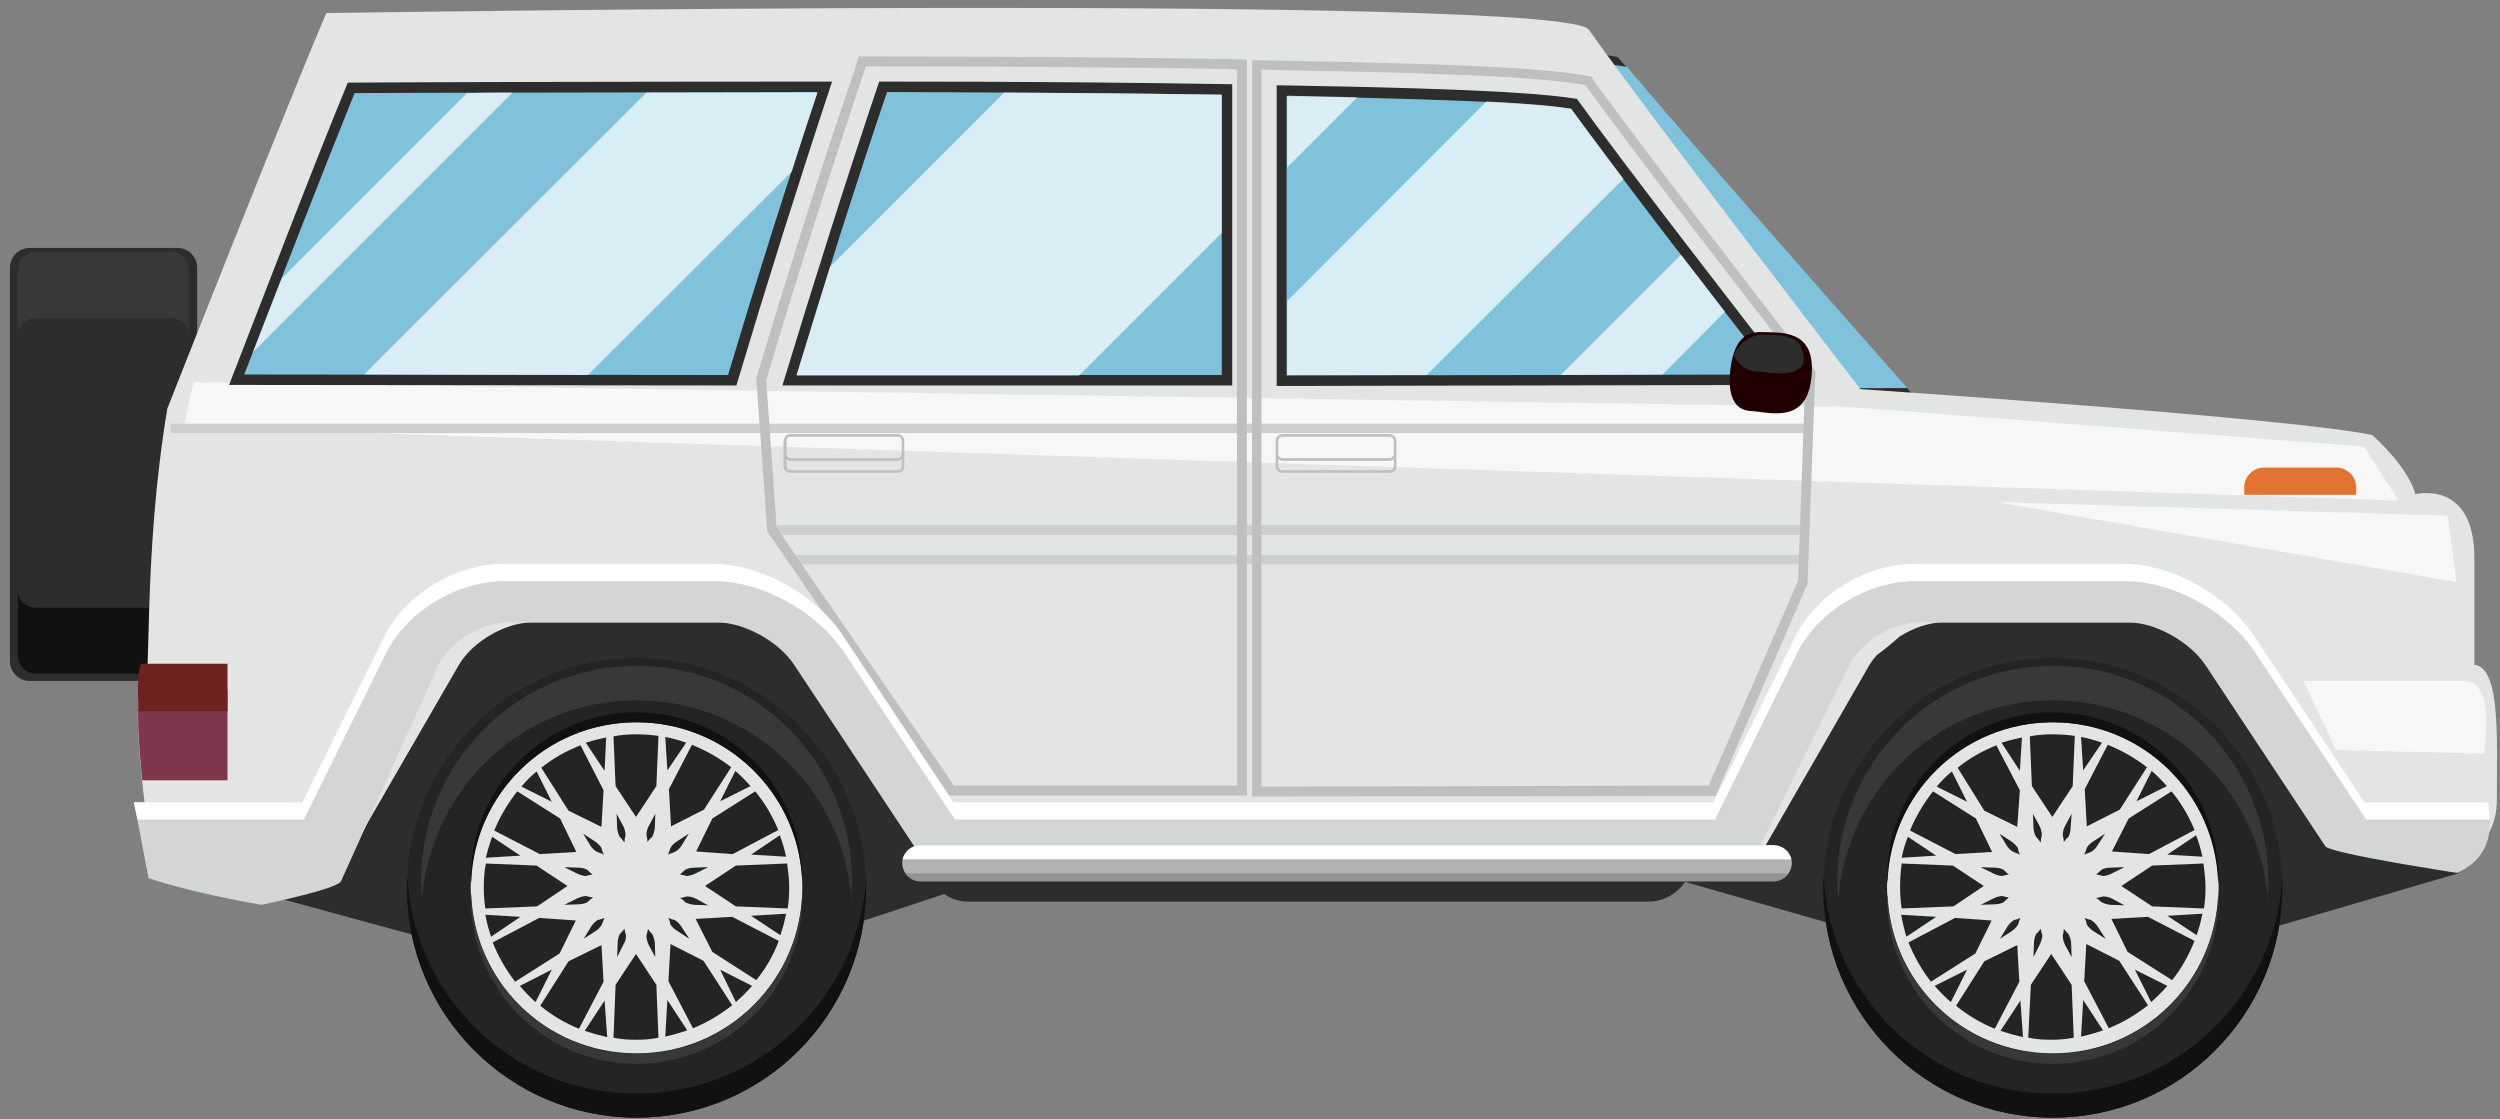 <svg version="1.2" xmlns="http://www.w3.org/2000/svg" viewBox="0 0 478 214" width="478" height="214">
	<rect x="0" y="0" width="478" height="214" fill="#808080" stroke="none"/>
	<title>-e-10</title>
	<style>
		.s0 { fill: #2d2d2d } 
		.s1 { fill: #80c2dc } 
		.s2 { fill: #383838 } 
		.s3 { fill: #111111 } 
		.s4 { fill: #e3e5e5 } 
		.s5 { opacity: .7;fill: #ffffff } 
		.s6 { fill: #cecece } 
		.s7 { fill: #bfbfbf } 
		.s8 { fill: #d4d6d6 } 
		.s9 { fill: #ffffff } 
		.s10 { fill: #242424 } 
		.s11 { fill: #b2b2b2 } 
		.s12 { fill: #939393 } 
		.s13 { fill: #7f374d } 
		.s14 { fill: #70221e } 
		.s15 { fill: #e37333 } 
		.s16 { fill: #200000 } 
	</style>
	<g id="-e-10">
		<g id="&lt;Group&gt;">
			<path id="&lt;Path&gt;" class="s0" d="m269.2 76.3l97.1-0.2c-13.5-15.2-42.9-48.5-57-65.2-4.9-0.9-13.6-2.2-56.2-3.1z"/>
			<path id="&lt;Path&gt;" class="s1" d="m258.6 9.9c39.4 0.9 48.3 2.2 52.5 2.9 13.4 15.9 40 46 53.6 61.4l-91 0.1z"/>
			<g id="&lt;Group&gt;">
				<g id="&lt;Group&gt;">
					<g id="&lt;Group&gt;">
						<path id="&lt;Path&gt;" class="s0" d="m37.7 126.5c0 2-1.7 3.7-3.8 3.7h-28.2c-2.1 0-3.8-1.7-3.8-3.7v-75.3c0-2.1 1.7-3.8 3.8-3.8h28.2c2.1 0 3.8 1.7 3.8 3.8z"/>
						<path id="&lt;Path&gt;" class="s2" d="m32.7 48.1h-25.8c-1.9 0-3.5 1.6-3.5 3.5v12.6c0-1.9 1.6-3.4 3.5-3.4h25.8c1.9 0 3.4 1.5 3.4 3.4v-12.6c0-1.9-1.5-3.5-3.4-3.5z"/>
						<path id="&lt;Path&gt;" class="s3" d="m32.7 128.8h-25.8c-1.9 0-3.5-1.5-3.5-3.4v-12.6c0 1.9 1.6 3.4 3.5 3.4h25.8c1.9 0 3.4-1.5 3.4-3.4v12.6c0 1.9-1.5 3.4-3.4 3.4z"/>
					</g>
					<path id="&lt;Path&gt;" class="s0" d="m323.6 163.9c0 4.7-3.8 8.5-8.5 8.5h-129.9c-4.6 0-8.4-3.8-8.4-8.5 0-4.6 3.8-8.4 8.4-8.4h129.9c4.7 0 8.5 3.8 8.5 8.4z"/>
					<path id="&lt;Path&gt;" class="s4" d="m45.2 162.4h427.8c2.7-2 4.4-5 4.4-9.6 0-11.9 0.7-25.1-4.3-25.7v-20.4c0-15.1-11.3-12.2-11.3-12.2 0 0-0.7-4.4-8.2-11.3-14.4-3.2-97.9-8.8-97.9-8.8 0 0-40.3-52.3-51.9-68.7-4.4-6.9-241.4-3.2-241.4-3.2-7.1 16.5-30.4 75.6-30.4 75.6-4.7 27.9-3 53.4-4.4 53.4-3.1 0 0.6 26.3 0.6 26.3 0 0 7.3 2.4 17 4.6z"/>
					<path id="&lt;Path&gt;" class="s5" d="m458.6 95.7l-423.5-14.1 1.9-8.5 316.2 4.7 98.8 7.6z"/>
					<path id="&lt;Compound Path&gt;" fill-rule="evenodd" class="s6" d="m345.7 81v1.8h-313.1v-1.8zm0 25.1v1.8h-193.8v-1.8zm-1.5-5.7v1.9h-196.1v-1.9z"/>
					<g id="&lt;Group&gt;">
						<g id="&lt;Group&gt;">
							<path id="&lt;Compound Path&gt;" fill-rule="evenodd" class="s7" d="m239.4 152.3v-140.8l4.7 0.1c42.7 0.7 52.4 1.8 58.2 2.7l1.9 0.3 1.1 1.6c10.2 14 32.5 42.8 41.6 54.5l0.2 0.3-1.5 40.6-17.6 40.6zm1.8-139v137.1l85.5-0.2 17.1-39.2 1.4-39.5c-9.2-11.9-31.3-40.3-41.4-54.3l-0.7-0.9-1.1-0.2c-5.7-0.9-15.4-2-57.9-2.7zm-2.8 138.8h-57l-34.7-50.5-2.1-29.2v-0.1c6.2-20.6 12.2-39.7 18.6-58.3l1-3.2h3.4c29.8 0 46.7 0.2 67.6 0.5l3.2 0.1zm-56-1.9h54.1v-136.9l-1.4-0.1c-20.8-0.3-37.7-0.5-67.5-0.5h-2l-0.7 1.9c-6.2 18.6-12.3 37.6-18.4 58.1l2 28.2z"/>
						</g>
					</g>
					<g id="&lt;Group&gt;">
						<path id="&lt;Compound Path&gt;" fill-rule="evenodd" class="s0" d="m244.1 16.3c44.2 0.7 52.6 1.9 57.4 2.6 10.1 14 31.8 41.9 41.7 54.7l-99.1 0.2zm-103.3 57.4l-97-0.1c5.4-13.9 16.4-42.6 22.7-57.8 12.8-0.1 57.3-0.2 92.6-0.2-6.4 19.3-12.5 38.7-18.3 58.1zm94.8-57.6v57.6h-86c5.9-19.4 12-38.8 18.5-58.1 30.9 0 48.1 0.2 67.5 0.5z"/>
					</g>
					<path id="&lt;Compound Path&gt;" class="s1" d="m152.3 71.7c5.8-19 11.4-36.7 17.3-54.1 28 0.1 44.5 0.2 64 0.5v53.6zm-105.6-0.1c5.8-15.1 15.3-39.5 21.1-53.8 13.9-0.1 54.7-0.1 88.5-0.2-5.8 17.4-11.4 35.1-17.1 54.1zm199.3-53.2c41.1 0.7 50.1 1.8 54.4 2.4 9.3 12.9 27.2 36.1 38.7 50.8l-93.1 0.2z"/>
					<g id="&lt;Group&gt;">
						<path id="&lt;Compound Path&gt;" fill-rule="evenodd" class="s0" d="m317.6 167.3l76.4 21.9 76.3-22.3c0 0-16.4-6.3-24.8-5.1l-19.9-34.6c-2.6-4.5-9-8.2-14.2-8.2h-39.9c-2.7 0-5.7 1.1-8.3 2.7q-2.1 1.9-4.4 3.6-0.8 0.9-1.4 1.9l-19.9 34.6c-0.1 0-0.6 0.1-1.6 0.2 0 0.1-18.3 5.2-18.3 5.3zm-140.8-5.4q0 0-0.1 0-0.1 0-0.2 0-0.2 0-0.4 0-0.1 0-0.1-0.1-0.2 0-0.3 0l-19.9-34.6c-2.6-4.5-8.9-8.2-14.1-8.2h-39.9c-5.2 0-11.5 3.7-14.1 8.2l-20 34.6q-0.1 0.1-0.3 0.2-0.2 0.2-0.5 0.4l-34.6 3.6 89.4 24.4 91-30.1c-0.1-0.1-35.9 1.8-35.9 1.6z"/>
					</g>
					<g id="&lt;Group&gt;">
						<path id="&lt;Path&gt;" class="s8" d="m65.2 168.5l18.6-41.3c2.2-4.5 8.2-8.2 13.4-8.2h39.9c5.2 0 11.9 3.7 14.8 8.2l22.9 34.6c1 1.4 161 1.4 161.7 0l17.1-34.6c2.2-4.5 8.2-8.2 13.4-8.2h39.9c5.2 0 11.8 3.7 14.8 8.2l22.9 34.6c0.9 1.4 25.2 5.1 25.2 5.1 4-1.8 6.7-5.1 6.2-10.8q-0.1-1.3-0.2-2.7h-23.7l-21.1-31.8c-5.3-8-15.8-13.8-25-13.8h-39.9c-9.3 0-18.8 5.8-22.8 13.8l-15.7 31.8h-145.3l-21.1-31.8c-5.2-8-15.8-13.8-25-13.8h-39.9c-9.2 0-18.8 5.8-22.8 13.8l-15.7 31.8h-32.2c0.9 4.4 2.8 14.5 2.8 14.5 0 0 7.6 2.7 21.6 5.1 0 0 14.5-3 15.2-4.5z"/>
						<path id="&lt;Path&gt;" class="s9" d="m58.1 156.7l15.7-31.8c4-8 13.5-13.8 22.8-13.8h39.9c9.2 0 19.7 5.8 25 13.8l21.1 31.8h145.3l15.7-31.8c3.9-8 13.5-13.8 22.7-13.8h39.9c9.3 0 19.8 5.8 25.1 13.8l21.1 31.8h23.6c0-0.2 0-0.4 0-0.6q-0.1-1.3-0.2-2.7h-23.7l-21.1-31.8c-5.3-8-15.8-13.8-25-13.8h-39.9c-9.3 0-18.8 5.8-22.8 13.8l-15.7 31.8h-145.3l-21.1-31.8c-5.2-8-15.8-13.8-25-13.8h-39.9c-9.2 0-18.8 5.8-22.8 13.8l-15.7 31.8h-32.2q0.4 1.8 0.7 3.3z"/>
					</g>
					<g id="&lt;Group&gt;">
						<path id="&lt;Path&gt;" fill-rule="evenodd" class="s10" d="m121.7 213.7c-24.3 0-43.9-19.7-43.9-44 0-24.2 19.6-43.9 43.9-43.9 24.3 0 43.9 19.7 43.9 43.9 0 24.3-19.6 44-43.9 44z"/>
						<path id="&lt;Compound Path&gt;" fill-rule="evenodd" class="s4" d="m121.7 201.4c-17.5 0-31.7-14.1-31.7-31.7 0-17.5 14.2-31.6 31.7-31.6 17.5 0 31.7 14.1 31.7 31.6 0 17.6-14.2 31.7-31.7 31.7zm29.2-31.7c0 1.4-0.1 2.7-0.3 4l-9.9-0.4-5.9-3.9 5.9-3.9 9.8-0.4c0.2 1.5 0.4 3.1 0.4 4.6zm-21.9 6.2q0.8 0.5 1.3 1.3l1.5 2.3-2.3-1.5q-0.8-0.5-1.3-1.2-0.1-0.7-0.4-1.3 0.6 0.3 1.2 0.4zm-1.3-12.5q0.3-0.6 0.5-1.3 0.4-0.7 1.2-1.2l2.3-1.5-1.4 2.3q-0.5 0.8-1.3 1.2-0.6 0.2-1.3 0.5zm3.3 9.1q-0.4-0.5-1-0.8 0.7-0.1 1.3-0.3 0.9 0 1.7 0.4l2.4 1.3-2.7-0.1q-0.9-0.1-1.7-0.5zm2-5.5q-0.8 0.4-1.7 0.5-0.6-0.2-1.3-0.3 0.5-0.4 1-0.9 0.8-0.4 1.7-0.4l2.7-0.1zm0.1-4.2l3.1-6.3 8.2-5.2c1.8 2.2 3.3 4.7 4.4 7.4l-8.7 4.6zm1.5-8l-6.3 3.2-0.4-7.1 4.4-8.5c2.7 1.1 5.2 2.5 7.5 4.3zm-7-7.5l-0.4-6.4q2 0.4 4 1.1zm0 43.9l3.8 5.8q-2 0.7-4.2 1.2zm0.2-3.6l0.4-7.1 6.3 3.2 5.5 8.5c-2.3 1.8-4.8 3.3-7.5 4.4zm5.2-11.9l7-0.4 8.9 4.6c-1 2.7-2.5 5.3-4.3 7.5l-8.4-5.4zm10.6-0.6l6.7-0.4q-0.4 2.1-1.1 4.1zm0-11.7l5.5-3.7c0.5 1.3 0.9 2.7 1.2 4.1zm-0.1-13.1l-5.8 2.9 2.9-5.8q1.5 1.3 2.9 2.9zm-17.6-9.6l-0.4 9.6-3.9 5.9-3.9-5.9-0.4-9.5c1.4-0.3 2.9-0.4 4.3-0.4 1.5 0 2.9 0.1 4.3 0.3zm-2 36.9q0.3 0.5 0.8 1 0.4 0.7 0.5 1.7l0.1 2.7-1.3-2.4q-0.4-0.9-0.4-1.7 0.2-0.7 0.3-1.3zm-0.3-17.9q0-0.9 0.4-1.7l1.3-2.4-0.1 2.7q-0.1 0.9-0.5 1.7-0.5 0.4-0.9 1 0-0.7-0.2-1.3zm-5.5 20.6q0-0.9 0.4-1.7 0.5-0.5 0.9-1 0.1 0.6 0.3 1.3 0 0.9-0.5 1.7l-1.2 2.4zm-0.2-24.7l1.3 2.4q0.4 0.9 0.4 1.7-0.2 0.7-0.2 1.4-0.4-0.6-0.9-1.1-0.4-0.7-0.5-1.7zm-25.4 14c0-1.5 0.1-3.1 0.4-4.5l9.7 0.4 5.9 3.9-5.8 3.9-9.9 0.4c-0.2-1.3-0.3-2.7-0.3-4.1zm17.8 2.2q0.9-0.4 1.7-0.5 0.7 0.2 1.4 0.3-0.6 0.4-1.1 0.9-0.7 0.4-1.7 0.4l-2.7 0.1zm0-4.8l-2.4-1.2 2.7 0.1q0.9 0 1.7 0.4 0.4 0.5 1 0.9-0.7 0.1-1.3 0.3-0.9-0.1-1.7-0.5zm2.7 10.2q0.5-0.8 1.3-1.3 0.6-0.1 1.3-0.4-0.3 0.6-0.5 1.2-0.4 0.8-1.2 1.3l-2.3 1.5zm1.2-14.3q-0.8-0.4-1.3-1.2l-1.4-2.3 2.3 1.5q0.7 0.5 1.2 1.2 0.1 0.7 0.5 1.3-0.7-0.3-1.3-0.5zm0.8-4.8l-6.3-3.1-5.2-8.2c2.2-1.8 4.7-3.2 7.5-4.3l4.4 8.6zm-4.8 4.8l-7 0.4-8.7-4.5c1.1-2.7 2.6-5.2 4.4-7.5l8.2 5.2zm-10.7 0.7l-6.6 0.4q0.5-2.1 1.2-4zm0 11.7l-5.6 3.8q-0.7-2-1.1-4.2zm3.6 0.2l7 0.5-3.1 6.3-8.5 5.4c-1.8-2.3-3.2-4.8-4.3-7.5zm5.6 8.3l6.3-3.1 0.4 7-4.7 9c-2.7-1.1-5.2-2.6-7.4-4.4zm6.9 7.5l0.5 7q-2.2-0.5-4.3-1.2zm0-43.9l-3.6-5.4q1.9-0.6 3.9-1zm-13 0.1l2.9 5.8-5.8-2.9q1.3-1.6 2.9-2.9zm-3.2 41l6.1-3.1-3.1 6.2q-1.6-1.4-3-3.1zm17.9 9.9l0.4-10.1 3.9-5.9 3.9 5.9 0.4 10.1c-1.4 0.3-2.8 0.4-4.3 0.4-1.5 0-2.9-0.1-4.3-0.4zm23.4-6.8l-3-6.2 6.1 3.1q-1.4 1.6-3.1 3.1z"/>
						<path id="&lt;Path&gt;" class="s2" d="m121.7 133.9c21.7 0 39.4 16.7 41.1 37.9q0.1-1.6 0.1-3.3c0-22.8-18.4-41.2-41.2-41.2-22.7 0-41.2 18.4-41.2 41.2q0 1.7 0.2 3.3c1.7-21.2 19.4-37.9 41-37.9z"/>
						<path id="&lt;Path&gt;" class="s3" d="m121.7 209.1c-23.5 0-42.7-18.4-43.8-41.6q-0.1 1.1-0.1 2.2c0 24.3 19.7 44 43.9 44 24.3 0 43.9-19.7 43.9-44q0-1.1 0-2.2c-1.2 23.2-20.4 41.6-43.9 41.6z"/>
						<path id="&lt;Path&gt;" class="s3" d="m121.7 138.1c17.2 0 31.2 13.6 31.7 30.7 0-0.3 0-0.6 0-0.9 0-17.5-14.2-31.7-31.7-31.7-17.5 0-31.7 14.2-31.7 31.7 0 0.3 0.1 0.6 0.1 0.9 0.5-17.1 14.4-30.7 31.6-30.7z"/>
						<path id="&lt;Path&gt;" class="s2" d="m121.7 201.5c17.2 0 31.2-13.7 31.7-30.7 0 0.3 0 0.6 0 0.9 0 17.5-14.2 31.7-31.7 31.7-17.5 0-31.7-14.2-31.7-31.7 0-0.3 0.1-0.6 0.1-0.9 0.5 17 14.4 30.7 31.6 30.7z"/>
					</g>
					<g id="&lt;Group&gt;">
						<path id="&lt;Path&gt;" fill-rule="evenodd" class="s10" d="m392.5 213.7c-24.3 0-43.9-19.7-43.9-44 0-24.2 19.6-43.9 43.9-43.9 24.3 0 43.9 19.7 43.9 43.9 0 24.3-19.6 44-43.9 44z"/>
						<path id="&lt;Compound Path&gt;" fill-rule="evenodd" class="s4" d="m392.5 201.4c-17.5 0-31.7-14.1-31.7-31.7 0-17.5 14.2-31.6 31.7-31.6 17.5 0 31.7 14.1 31.7 31.6 0 17.6-14.2 31.7-31.7 31.7zm29.2-31.7c0 1.4-0.1 2.7-0.3 4l-9.9-0.4-5.9-3.9 5.9-3.9 9.8-0.4c0.2 1.5 0.4 3.1 0.4 4.6zm-21.9 6.2q0.8 0.5 1.3 1.3l1.5 2.3-2.4-1.5q-0.7-0.5-1.2-1.2-0.1-0.7-0.4-1.3 0.6 0.3 1.2 0.4zm-1.3-12.5q0.3-0.6 0.5-1.3 0.4-0.7 1.2-1.2l2.3-1.5-1.5 2.3q-0.5 0.8-1.2 1.2-0.6 0.2-1.3 0.5zm3.3 9.1q-0.5-0.5-1-0.8 0.6-0.1 1.3-0.3 0.9 0 1.7 0.4l2.4 1.3-2.7-0.1q-0.9-0.1-1.7-0.5zm2-5.5q-0.8 0.4-1.7 0.5-0.6-0.2-1.3-0.3 0.5-0.4 1-0.9 0.7-0.4 1.7-0.4l2.7-0.1zm0-4.2l3.2-6.3 8.2-5.2c1.8 2.2 3.3 4.7 4.4 7.4l-8.7 4.6zm1.5-8l-6.3 3.2-0.4-7.1 4.4-8.5c2.7 1.1 5.2 2.5 7.5 4.3zm-7-7.5l-0.4-6.4q2 0.4 4 1.1zm0 43.9l3.8 5.8q-2 0.7-4.2 1.2zm0.2-3.6l0.4-7.1 6.3 3.2 5.5 8.5c-2.3 1.8-4.8 3.3-7.5 4.4zm5.2-11.9l7-0.4 8.9 4.6c-1.1 2.7-2.5 5.3-4.3 7.5l-8.5-5.4zm10.7-0.6l6.7-0.4q-0.4 2.1-1.1 4.1zm0-11.7l5.5-3.7c0.5 1.3 0.9 2.7 1.2 4.1zm-0.1-13.1l-5.8 2.9 2.9-5.8q1.5 1.3 2.9 2.9zm-17.6-9.6l-0.4 9.6-3.9 5.9-3.9-5.9-0.4-9.5c1.4-0.3 2.8-0.4 4.3-0.4 1.5 0 2.9 0.1 4.3 0.3zm-2.1 36.9q0.4 0.5 0.9 1 0.4 0.7 0.5 1.7l0.1 2.7-1.3-2.4q-0.4-0.9-0.4-1.7 0.2-0.7 0.2-1.3zm-0.2-17.9q0-0.9 0.4-1.7l1.3-2.4-0.2 2.7q0 0.9-0.4 1.7-0.5 0.4-0.9 1 0-0.7-0.2-1.3zm-5.5 20.6q0-0.9 0.4-1.7 0.5-0.5 0.9-1 0.1 0.6 0.3 1.3-0.1 0.9-0.5 1.7l-1.2 2.4zm-0.2-24.7l1.3 2.4q0.4 0.9 0.4 1.7-0.2 0.7-0.2 1.4-0.4-0.6-0.9-1.1-0.4-0.7-0.5-1.7zm-25.4 14c0-1.5 0.1-3.1 0.3-4.5l9.8 0.4 5.9 3.9-5.8 3.9-9.9 0.4c-0.2-1.3-0.3-2.7-0.3-4.1zm17.8 2.2q0.8-0.4 1.7-0.5 0.7 0.2 1.3 0.3-0.5 0.4-1 0.9-0.7 0.4-1.7 0.4l-2.7 0.1zm0-4.8l-2.4-1.2 2.7 0.1q0.9 0 1.7 0.4 0.4 0.5 1 0.9-0.7 0.1-1.3 0.3-0.9-0.1-1.7-0.5zm2.7 10.2q0.5-0.8 1.3-1.3 0.6-0.1 1.2-0.4-0.3 0.6-0.4 1.2-0.5 0.8-1.2 1.3l-2.3 1.5zm1.2-14.3q-0.8-0.4-1.3-1.2l-1.4-2.3 2.3 1.5q0.7 0.5 1.2 1.2 0.1 0.7 0.4 1.3-0.6-0.3-1.2-0.5zm0.7-4.8l-6.3-3.1-5.1-8.2c2.2-1.8 4.7-3.2 7.4-4.3l4.5 8.6zm-4.8 4.8l-7 0.4-8.7-4.5c1.1-2.7 2.6-5.2 4.4-7.5l8.2 5.2zm-10.7 0.7l-6.6 0.4q0.4-2.1 1.2-4zm0 11.7l-5.7 3.8q-0.6-2-1-4.2zm3.6 0.2l7 0.5-3.1 6.3-8.5 5.4c-1.8-2.3-3.2-4.8-4.3-7.5zm5.6 8.3l6.3-3.1 0.4 7-4.7 9c-2.7-1.1-5.2-2.6-7.4-4.4zm6.9 7.5l0.5 7q-2.2-0.5-4.3-1.2zm-0.1-43.9l-3.5-5.4q1.9-0.6 3.9-1zm-13 0.1l2.9 5.8-5.8-2.9q1.3-1.6 2.9-2.9zm-3.3 41l6.2-3.1-3.1 6.2q-1.6-1.4-3.1-3.1zm17.9 9.9l0.5-10.1 3.9-5.9 3.9 5.9 0.4 10.1c-1.4 0.3-2.9 0.4-4.3 0.4-1.5 0-2.9-0.1-4.4-0.4zm23.5-6.8l-3.1-6.2 6.2 3.1q-1.4 1.6-3.1 3.1z"/>
						<path id="&lt;Path&gt;" class="s2" d="m392.5 133.9c21.6 0 39.4 16.7 41.1 37.9q0.1-1.6 0.1-3.3c0-22.8-18.4-41.2-41.2-41.2-22.7 0-41.2 18.4-41.2 41.2q0 1.7 0.2 3.3c1.7-21.2 19.4-37.9 41-37.9z"/>
						<path id="&lt;Path&gt;" class="s3" d="m392.5 209.1c-23.5 0-42.7-18.4-43.8-41.6q-0.1 1.1-0.1 2.2c0 24.3 19.7 44 43.9 44 24.3 0 43.9-19.7 43.9-44q0-1.1 0-2.2c-1.2 23.2-20.4 41.6-43.9 41.6z"/>
						<path id="&lt;Path&gt;" class="s3" d="m392.5 138.1c17.2 0 31.1 13.6 31.6 30.7 0.1-0.3 0.1-0.6 0.1-0.9 0-17.5-14.2-31.7-31.7-31.7-17.5 0-31.7 14.2-31.7 31.7 0 0.3 0.1 0.6 0.1 0.9 0.5-17.1 14.4-30.7 31.6-30.7z"/>
						<path id="&lt;Path&gt;" class="s2" d="m392.5 201.5c17.2 0 31.1-13.7 31.6-30.7 0.1 0.3 0.1 0.6 0.1 0.9 0 17.5-14.2 31.7-31.7 31.7-17.5 0-31.7-14.2-31.7-31.7 0-0.3 0.1-0.6 0.1-0.9 0.5 17 14.4 30.7 31.6 30.7z"/>
					</g>
					<g id="&lt;Group&gt;">
						<path id="&lt;Path&gt;" class="s11" d="m342.6 165c0 1.9-1.6 3.5-3.5 3.5h-163.1c-1.9 0-3.5-1.6-3.5-3.5 0-1.9 1.6-3.4 3.5-3.4h163.1c1.9 0 3.5 1.5 3.5 3.4z"/>
						<path id="&lt;Path&gt;" class="s9" d="m342.5 164.3c-0.4-1.6-1.8-2.7-3.4-2.7h-163.1c-1.6 0-3 1.1-3.4 2.7z"/>
						<path id="&lt;Path&gt;" class="s12" d="m173.2 167c0.6 0.9 1.6 1.5 2.8 1.5h163.1c1.2 0 2.2-0.6 2.8-1.5z"/>
					</g>
					<path id="&lt;Compound Path&gt;" fill-rule="evenodd" class="s7" d="m172.9 84.2v5c0 0.7-0.5 1.2-1.2 1.2h-20.6c-0.7 0-1.3-0.5-1.3-1.2v-5h0.1c0-0.7 0.5-1.2 1.2-1.2h20.6c0.6 0 1.2 0.5 1.2 1.2q0 0 0 0zm-22.5 0v2.6c0 0.4 0.3 0.8 0.7 0.8h20.6c0.4 0 0.7-0.4 0.7-0.8v-2.6c0-0.4-0.3-0.7-0.7-0.7h-20.6c-0.4 0-0.7 0.3-0.7 0.7zm22 5v-1.4c-0.2 0.2-0.5 0.3-0.7 0.3h-20.6c-0.3 0-0.5-0.1-0.7-0.3v1.4c0 0.4 0.3 0.7 0.7 0.7h20.6c0.4 0 0.7-0.3 0.7-0.7z"/>
					<path id="&lt;Compound Path&gt;" fill-rule="evenodd" class="s7" d="m267 84.2v5c0 0.7-0.6 1.2-1.3 1.2h-20.5c-0.7 0-1.3-0.5-1.3-1.2v-5c0-0.7 0.6-1.2 1.3-1.2h20.5c0.7 0 1.2 0.5 1.3 1.2q0 0 0 0zm-22.6 0v2.6c0 0.4 0.4 0.8 0.8 0.8h20.5c0.4 0 0.8-0.4 0.8-0.8v-2.6c0-0.4-0.4-0.7-0.8-0.7h-20.5c-0.4 0-0.8 0.3-0.8 0.7zm22.1 5v-1.4c-0.2 0.2-0.5 0.3-0.8 0.3h-20.5c-0.3 0-0.6-0.1-0.8-0.3v1.4c0 0.4 0.4 0.7 0.8 0.7h20.5c0.4 0 0.8-0.3 0.8-0.7z"/>
					<path id="&lt;Path&gt;" class="s5" d="m440.4 130.2c0 0 24.5 0 30.8 0 6.2 0 3.7 13.9 3.7 13.9l-28.2-0.7z"/>
					<path id="&lt;Path&gt;" class="s13" d="m43.5 149.2v-17.3h-16.5c-1.1 2.1-0.5 10.6 0.2 17.3z"/>
					<path id="&lt;Path&gt;" class="s14" d="m43.5 136v-9.1h-16.5c-0.7 1.3-0.7 4.9-0.5 9.1z"/>
					<path id="&lt;Path&gt;" class="s15" d="m450.5 94.6v-1.4c0-2.1-1.7-3.8-3.8-3.8h-13.8c-2.1 0-3.8 1.7-3.8 3.8v1.4z"/>
					<g id="&lt;Group&gt;">
						<path id="&lt;Path&gt;" class="s16" d="m346.4 71.5c-0.6 9.8-8 7.3-11.5 7.1-3.5-0.1-4.5-3.3-4.1-7.5 0.6-5.9 2.8-7.8 6.3-7.6 3.6 0.1 9.9-0.4 9.3 8z"/>
						<path id="&lt;Path&gt;" class="s0" d="m331.5 67.8c0.8 1.8 2.3 3.1 4.2 3.2 2.2 0.1 12 2.3 8.4-5.2-1.7-2-4.8-1.7-6.9-1.8-2.3-0.1-4.5 1.5-5.7 3.8z"/>
					</g>
				</g>
				<path id="&lt;Path&gt;" class="s5" d="m381.7 96l86.3 2.6 1.7 12.7z"/>
			</g>
		</g>
		<path id="&lt;Compound Path&gt;" fill-rule="evenodd" class="s5" d="m259.5 18.6c-4.1-0.1-8.5-0.2-13.4-0.3v13.7q6.7-6.7 13.4-13.4zm24.7 0.8l-38.1 38.2v14.1h26.7l37.6-37.5c-3.8-5.1-7.3-9.7-10-13.4-2.4-0.4-6.2-0.9-16.2-1.4zm14.2 52.3l19.5-0.1 11.9-12c-2.7-3.5-5.5-7.2-8.4-10.9zm-244.5-18.5c-2 5-3.8 9.8-5.5 14.1l49.6-49.6q-4.6 0-8.7 0.1zm69.7-35.5l-54 53.9 42.8 0.1 39-38.9q2.4-7.7 4.9-15.1c-10.5 0-21.8 0-32.7 0zm68.4 0l-33.3 33.3c-2.1 6.8-4.2 13.7-6.4 20.8h54q13.7-13.7 27.3-27.3v-26.4c-13.7-0.2-25.9-0.3-41.6-0.4z"/>
	</g>
</svg>
